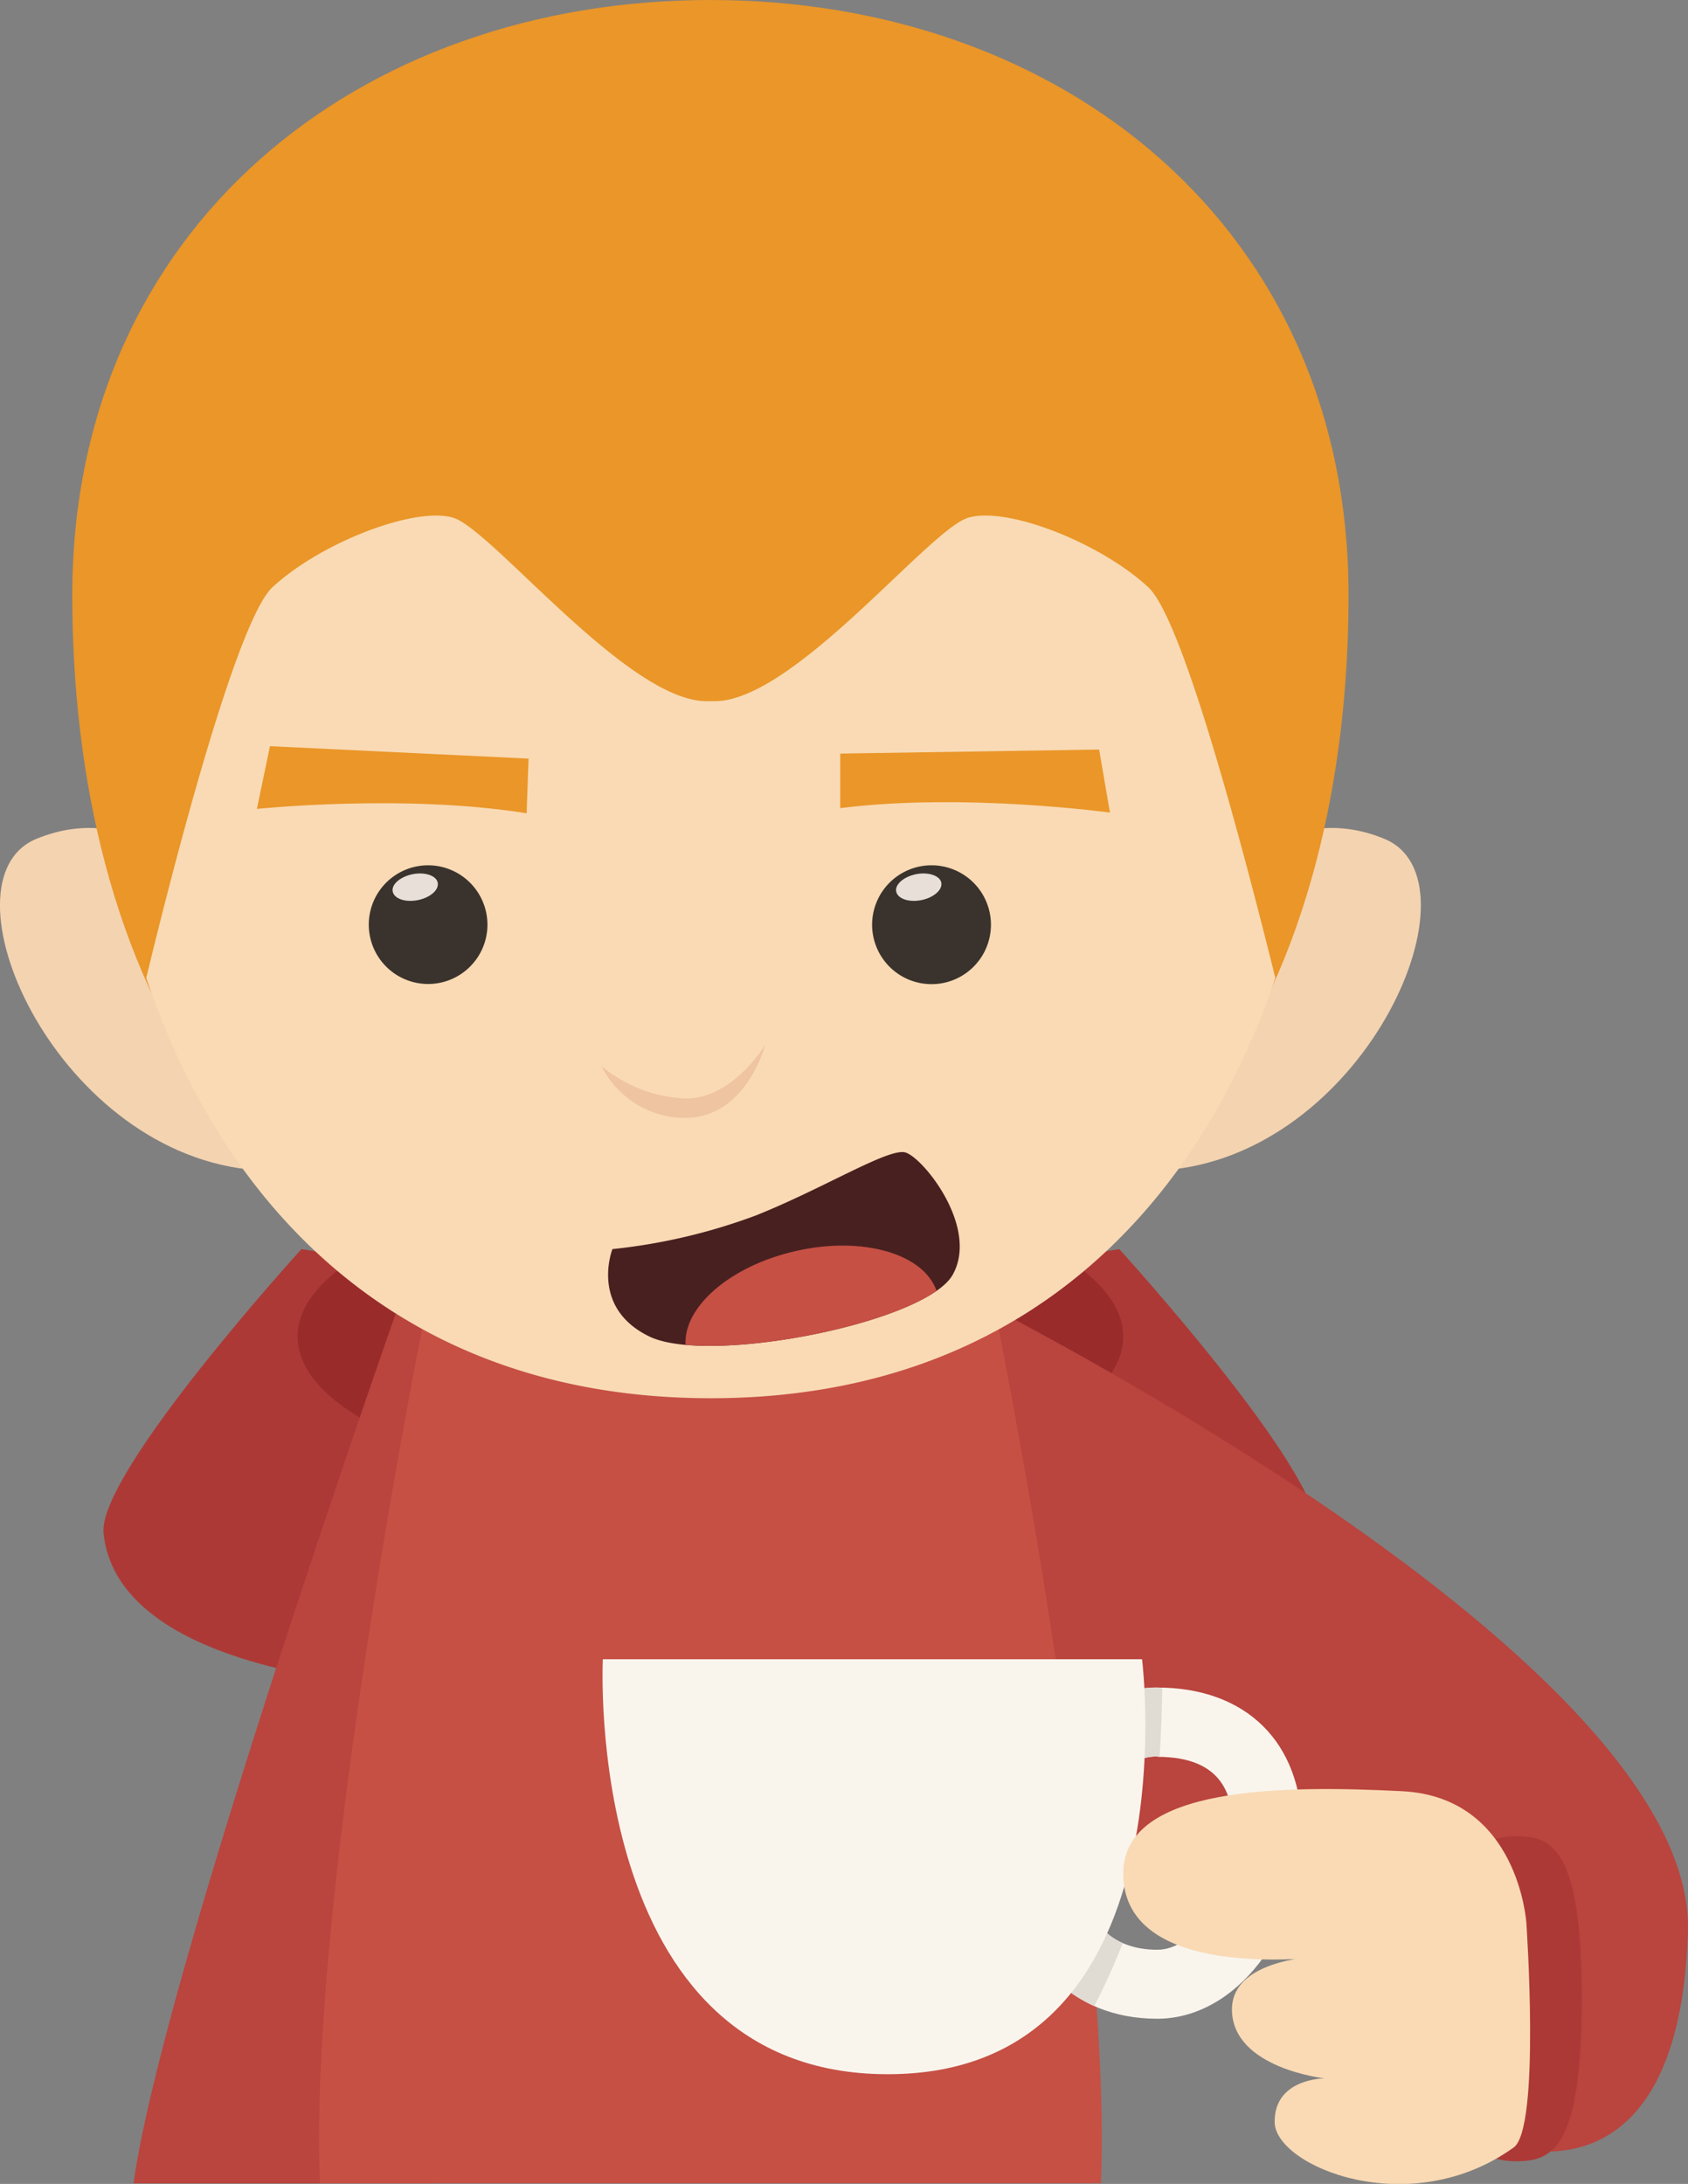 <svg xmlns="http://www.w3.org/2000/svg" viewBox="0 0 200.85 259.81"><rect x="0" y="0" width="200.85" height="259.81" fill="#808080" stroke="none"/><defs><style>.cls-1{fill:#ad3936;}.cls-2{fill:#992b2b;}.cls-3{fill:#ba443e;}.cls-4{fill:#c65044;}.cls-5{fill:#f4d3b0;}.cls-6{fill:#ea9628;}.cls-7{fill:#f9dab4;}.cls-8{fill:#492020;}.cls-9{fill:#f9f5ed;}.cls-10{fill:#e0dbd3;}.cls-11{fill:#3a332d;}.cls-12{fill:#e8dfd9;}.cls-13{fill:#efc4a0;}</style></defs><title>资源 159</title><g id="图层_2" data-name="图层 2"><g id="Layer_1" data-name="Layer 1"><path class="cls-1" d="M35.87,148.6s-24.24,26.61-23.55,33.78,7.85,16.72,39.93,18.77,24.57-46.07,24.57-46.07Z"/><path class="cls-1" d="M133.18,148.6s24.24,26.61,23.55,33.78-7.85,16.72-39.93,18.77-24.57-46.07-24.57-46.07Z"/><path class="cls-2" d="M133.65,159c0,10.08-22,18.25-49.12,18.25S35.41,169.09,35.41,159s22-18.26,49.12-18.26S133.65,148.92,133.65,159Z"/><path class="cls-3" d="M47.62,154.74s-28.27,79.95-31.73,105H51.75C58.72,225.55,61.49,140.88,47.62,154.74Z"/><path class="cls-3" d="M111.77,152.35s90.09,44,89.07,77.46-22.18,25.26-22.18,25.26V220.26l-50.85-1Z"/><path class="cls-1" d="M188.21,237.78c0,17.72-3.46,19.33-7.73,19.33s-7.74-1.61-7.74-19.33,3.47-19.33,7.74-19.33S188.21,220.06,188.21,237.78Z"/><path class="cls-4" d="M98.33,154.3v-1.08l-13.8.54-13.81-.54v1.08l-19.91.78S36.62,224.9,38.06,259.73H131c1.44-34.83-12.75-104.65-12.75-104.65Z"/><path class="cls-5" d="M24.07,105.4S16.18,94.92,4.34,99.79s1.83,36.73,25.19,39.33Z"/><path class="cls-5" d="M145,105.4s7.89-10.48,19.72-5.61-1.81,36.73-25.18,39.33Z"/><path class="cls-6" d="M160.46,70.81c0,43.63-19.55,87.18-75.93,87.18S8.6,114.44,8.6,70.81,42.59,0,84.53,0,160.46,27.18,160.46,70.81Z"/><path class="cls-7" d="M136.65,69.88c-5.61-5.23-16.7-9.66-21.42-8.3S94.13,83.87,84.72,83.41h0a.86.86,0,0,1-.16,0,1,1,0,0,1-.17,0h0c-9.4.46-25.84-20.48-30.5-21.83S38,64.65,32.4,69.88c-4.23,4-11.67,32.68-15,46.46,9,26.79,29.87,50,67.18,50s58.13-23.21,67.17-50C148.32,102.56,140.89,73.84,136.65,69.88Z"/><path class="cls-8" d="M72.87,148.6a69.26,69.26,0,0,0,17.06-4c8-3.19,15.7-8,17.75-7.51s8.87,8.87,5.68,14.56-29,10.8-36.11,7.34S72.87,148.6,72.87,148.6Z"/><path class="cls-4" d="M111.44,153.57c-1.52-4.41-8.77-6.55-16.72-4.75-7.78,1.75-13.4,6.62-13.15,11.17C90.26,160.79,105.7,157.59,111.44,153.57Z"/><path class="cls-9" d="M137.7,240.16c-10.31,0-17.24-7.31-17.24-18.2,0-11.69,7.73-21.2,17.24-21.2,10.62,0,17.23,6.56,17.23,17.11C154.93,230,147,240.16,137.7,240.16Zm0-31.21c-4.91,0-9,6-9,13,0,6.36,3.3,10,9,10,4.65,0,9-6.86,9-14.11C146.74,214,145.8,209,137.7,209Z"/><path class="cls-10" d="M130.22,238.65c1.24-2.45,2.38-4.94,3.37-7.49-3.18-1.39-4.94-4.57-4.94-9.2,0-7.05,4.14-13,9-13l.33,0c.18-2.71.27-5.43.31-8.15-.22,0-.42-.06-.64-.06-9.51,0-17.24,9.51-17.24,21.2C120.46,229.93,124.19,236,130.22,238.65Z"/><path class="cls-9" d="M71.73,197.39h64.16s6.14,49.37-30.26,49.37S71.73,197.39,71.73,197.39Z"/><path class="cls-7" d="M181.62,228.79s-.91-15-14.79-15.7-33.18-.7-33.18,9.79c0,13.45,25,9.78,25,9.78s-12.29-.23-12.06,6.59,11,8,11,8-6,0-5.92,5.23,16.06,11.89,28.43,3C183.31,253.22,181.62,228.79,181.62,228.79Z"/><path class="cls-6" d="M30.57,96.23s17.47-1.82,32.09.52l.23-6.5L32.12,88.77Z"/><path class="cls-6" d="M132.07,96.67s-17.4-2.39-32.09-.53V89.65l30.8-.48Z"/><path class="cls-11" d="M58,110a7.06,7.06,0,1,1-7.06-7.06A7.07,7.07,0,0,1,58,110Z"/><path class="cls-12" d="M52.08,105c.18.85-.87,1.78-2.35,2.08s-2.81-.15-3-1,.88-1.78,2.36-2.08S51.92,104.18,52.08,105Z"/><path class="cls-11" d="M117.91,110a7.07,7.07,0,1,1-7.06-7.06A7.07,7.07,0,0,1,117.91,110Z"/><path class="cls-12" d="M112,105c.17.85-.89,1.78-2.36,2.08s-2.81-.15-3-1,.88-1.78,2.35-2.08S111.84,104.18,112,105Z"/><path class="cls-13" d="M71.57,126.83A11.18,11.18,0,0,0,81.64,133c7.21-.12,9.42-8.72,9.42-8.72s-3.89,6.55-9.63,6.4A16.76,16.76,0,0,1,71.57,126.83Z"/></g></g></svg>